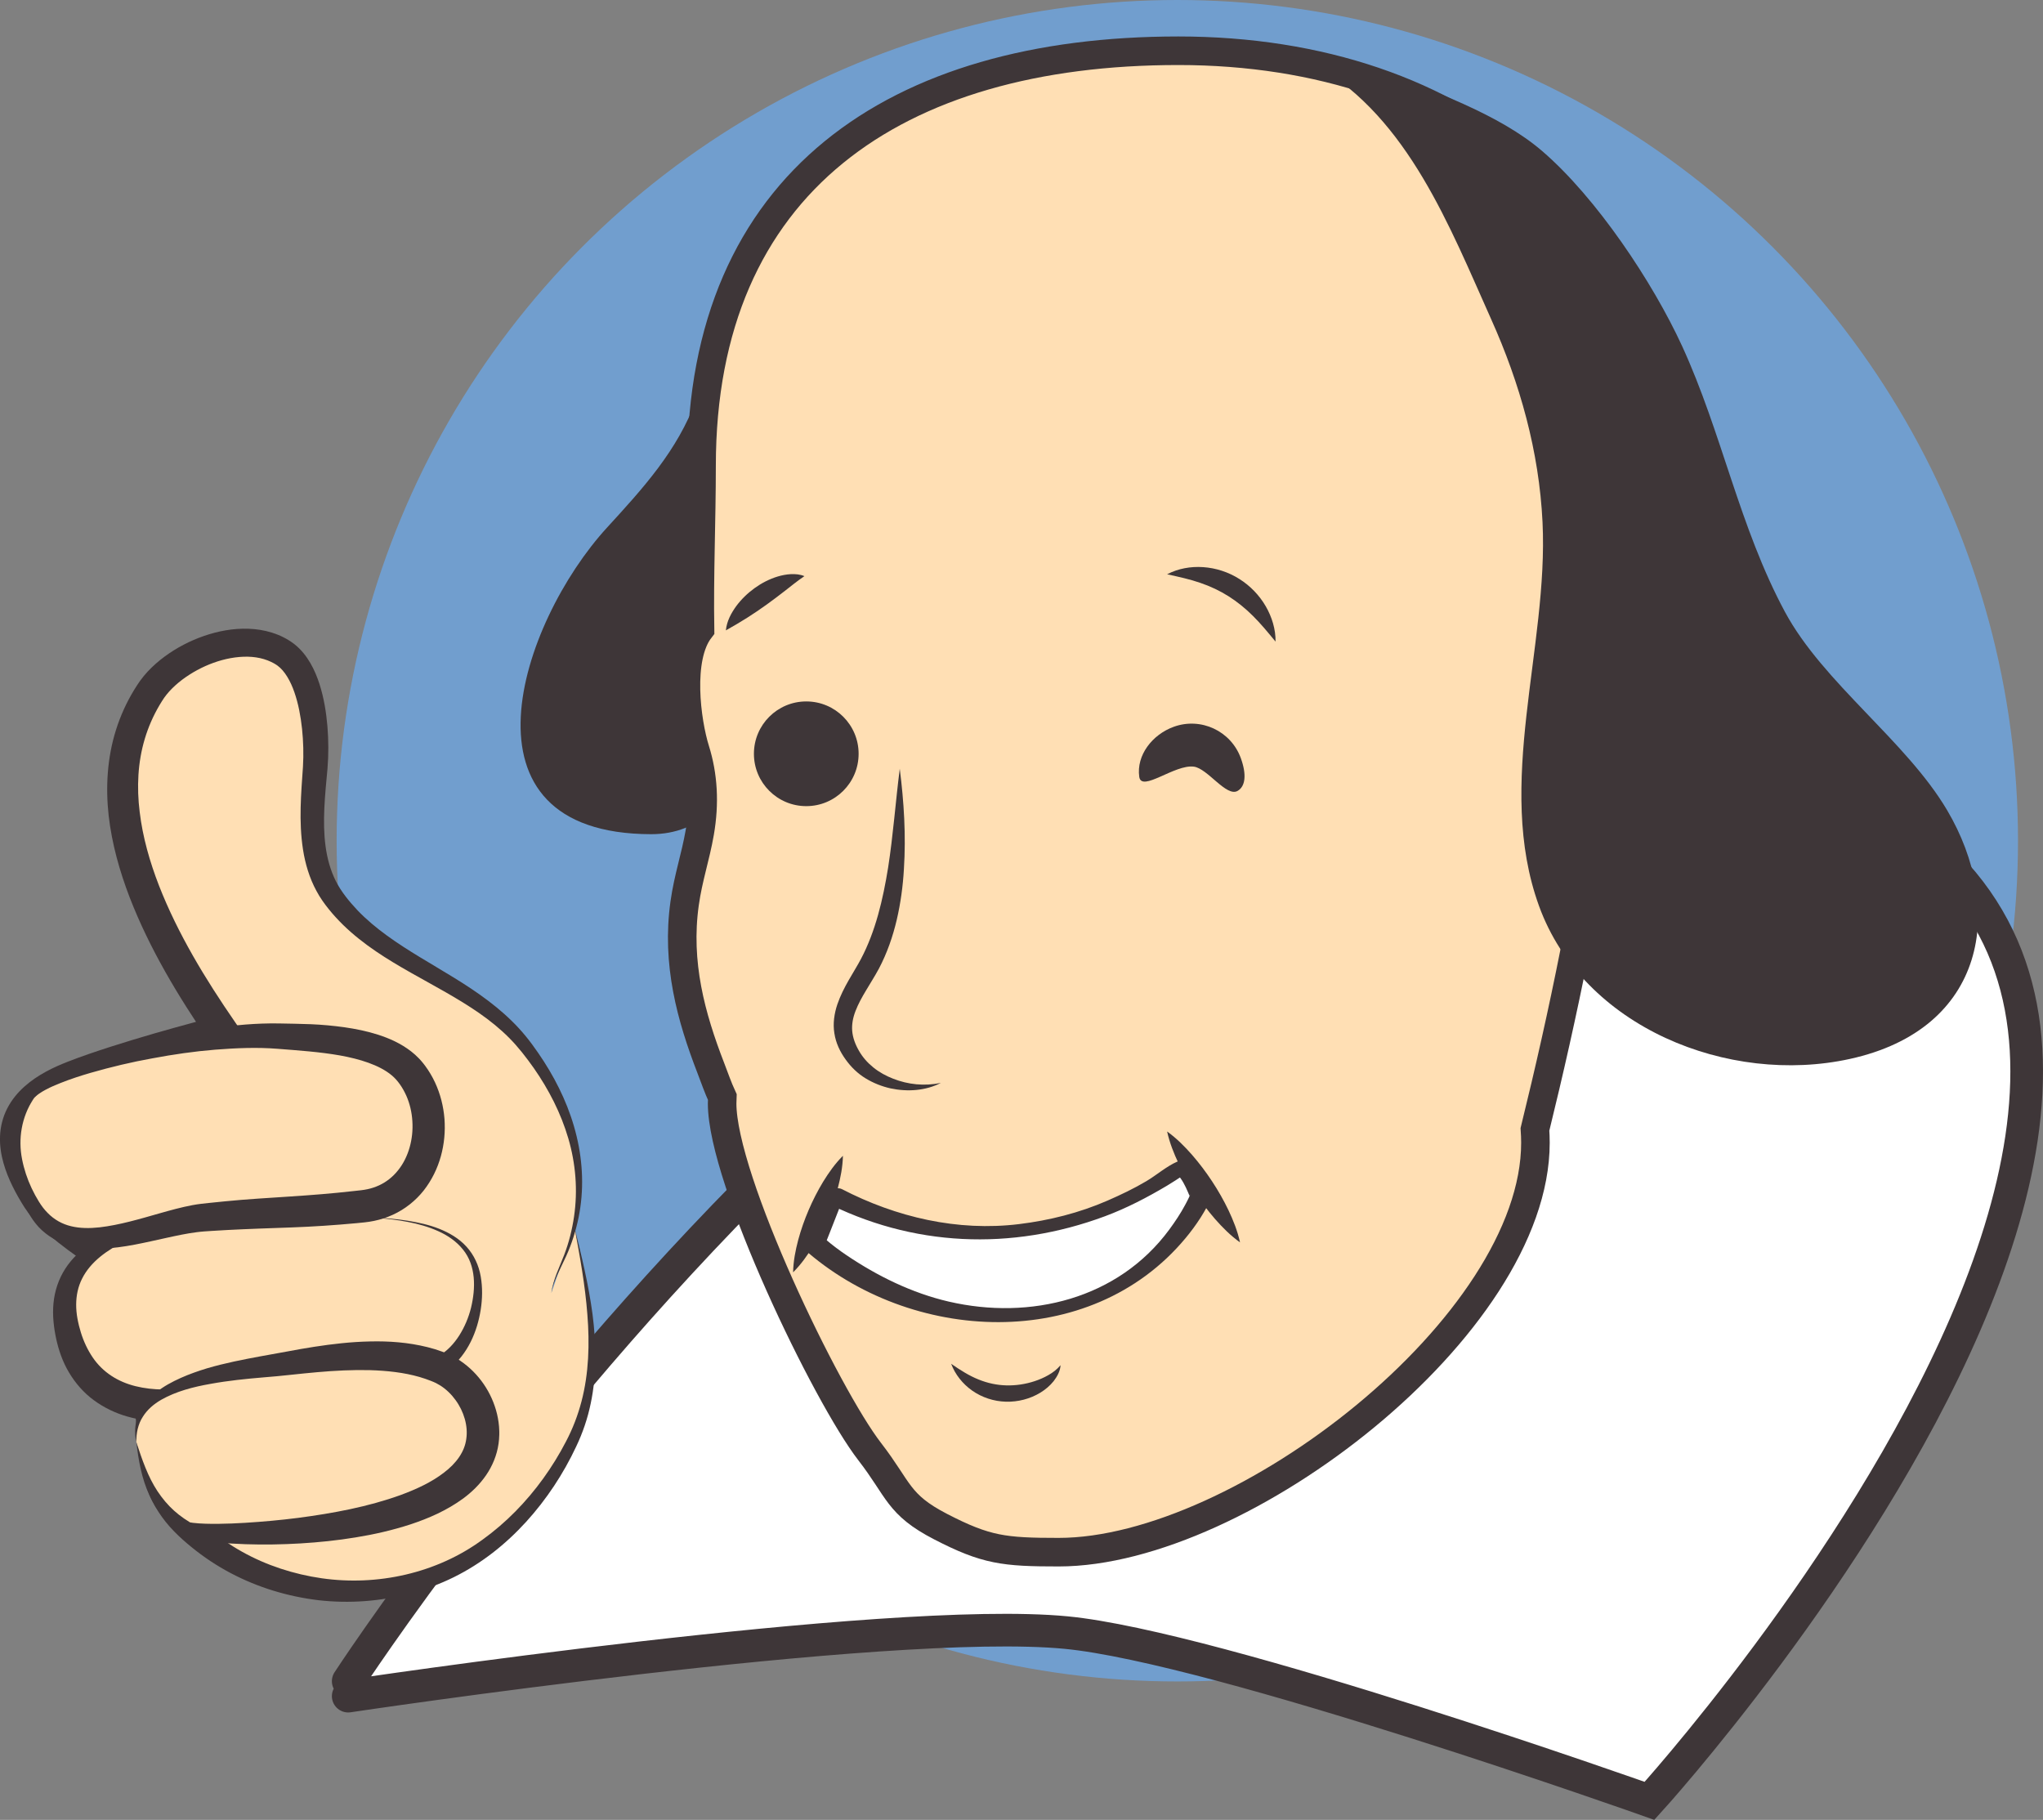 <?xml version="1.0" encoding="utf-8"?>
<!-- Generator: Adobe Illustrator 15.1.0, SVG Export Plug-In . SVG Version: 6.00 Build 0)  -->
<!DOCTYPE svg PUBLIC "-//W3C//DTD SVG 1.1//EN" "http://www.w3.org/Graphics/SVG/1.1/DTD/svg11.dtd">
<svg version="1.1" id="Layer_1" xmlns="http://www.w3.org/2000/svg" xmlns:xlink="http://www.w3.org/1999/xlink" x="0px" y="0px"
	 width="500.817px" height="446.096px" viewBox="0 0 500.817 446.096" enable-background="new 0 0 500.817 446.096"
	 xml:space="preserve">
<rect x="0" y="0" width="500.817" height="446.096" fill="#808080" stroke="none"/>
<g>
	<circle fill="#719ECE" cx="288.607" cy="206.083" r="206.083"/>
	<g>
		<path fill="#FFFFFF" stroke="#3E3638" stroke-width="8" stroke-linecap="round" stroke-miterlimit="10" d="M85.357,415.769
			c0,0,132.031-19.828,175.997-15.582c37.036,3.575,142.997,41.249,142.997,41.249s204.957-225.101,4.584-259.872
			c-155.83-27.041-323.578,230.54-323.578,230.54"/>
		<path fill="#3E3638" d="M187.106,57.816c-0.859,14.231-11.668,27.078-16.447,40.16c-4.544,12.44-13.021,21.71-21.829,31.323
			c-21.437,23.402-38.596,75.104,10.784,75.182c12.077,0.016,20.405-8.396,19.797-20.589c-0.675-13.553-4.784-21.457-0.634-35.278
			c8.138-27.102-8.706-58.745,4.662-84.381"/>
		<path fill="#FFDFB4" stroke="#3E3638" stroke-width="7" stroke-linecap="round" stroke-miterlimit="10" d="M408.935,122.898
			c0-69.357-50.725-110.458-120.081-110.458c-69.357,0-116.874,32.393-116.874,101.748c0,13.447-0.604,26.901-0.381,40.044
			c-5.477,7.085-3.302,22.789-1.172,29.597c1.976,6.312,2.361,13.027,1.116,20.214c-1.052,6.068-2.821,11.068-3.709,17.373
			c-2.072,14.702,1.576,27.884,6.412,40.381c0.869,2.246,1.731,4.771,2.831,7.147c-0.014,0.516-0.055,1.011-0.055,1.534
			c0,18.687,25.567,71.646,36.184,85.362c7.229,9.339,6.825,12.932,17.402,18.393c11.134,5.748,15.52,6.244,28.913,6.244
			c44.804,0,116.873-55.57,116.873-100.374c0-1.103-0.047-2.188-0.118-3.262c3.477-14.131,6.764-28.67,9.696-43.483
			c3.96-20.011,12.392-40.933,14.711-61.401c0.001-0.008,0.001-0.017,0.003-0.024C406.035,156.14,408.935,139.462,408.935,122.898z"
			/>
		<path fill="#3E3638" d="M322.771,16.109c22.484,13.004,32.668,39.615,42.775,62.149c7.084,15.79,11.741,32.401,12.586,49.737
			c1.501,30.795-11.727,64.13-0.861,94.079c10.791,29.743,46.453,44.014,76.196,37.497c33.54-7.348,38.067-36.928,23.829-61
			c-10.027-16.952-30.373-31.188-39.727-48.562c-11.188-20.788-15.461-43.924-25.219-65.17
			c-7.174-15.621-20.966-36.348-34.326-47.83c-10.682-9.178-27.07-14.734-40.388-20.188c-5.074-2.078-9.194-2.746-14.866-2.546"/>
		<circle fill="#3E3638" cx="197.647" cy="184.772" r="12.833"/>
		<path fill="#3E3638" d="M304.175,185.848c1.461,4.032,1.133,6.938-0.809,8.031c-2.734,1.539-7.308-5.481-10.689-5.951
			c-4.67-0.65-12.86,6.375-13.405,2.484c-0.735-5.272,3.181-10.347,8.466-12.261C294.402,175.738,301.76,179.184,304.175,185.848z"
			/>
		<g>
			<path fill="#3E3638" d="M220.564,188.439c1.034,8.132,1.548,16.326,1.018,24.605c-0.235,4.138-0.793,8.288-1.748,12.396
				c-0.961,4.102-2.363,8.163-4.374,11.984c-1.042,1.943-2.151,3.63-3.151,5.344c-1.021,1.692-1.939,3.368-2.579,5.03
				c-0.649,1.663-0.952,3.304-0.819,4.929c0.14,1.623,0.734,3.263,1.65,4.842c0.891,1.576,2.09,2.929,3.525,4.086
				c1.432,1.168,3.113,2.094,4.904,2.779c3.58,1.407,7.644,1.863,11.656,1.004c-3.666,1.929-8.155,2.242-12.357,1.349
				c-2.106-0.479-4.169-1.28-6.076-2.443c-1.92-1.155-3.599-2.784-4.913-4.632c-1.319-1.811-2.403-3.999-2.763-6.431
				c-0.401-2.426-0.001-4.912,0.723-7.069c1.482-4.323,4.009-7.776,5.783-11.126c3.588-6.788,5.406-14.575,6.676-22.463
				C218.953,204.704,219.532,196.582,220.564,188.439z"/>
		</g>
		<g>
			<path fill="#FFFFFF" d="M204.063,292.938c29.333,15.583,60.958,10.542,85.708-6.875c1.716-1.207,4.849,6.592,4.849,6.592
				s-11.111,28.002-45.52,29.831c-28.308,1.504-49.533-17.646-49.533-17.646s2.335-5.869,4.497-11.444"/>
			<g>
				<path fill="#3E3638" d="M201.775,294.404c21.798,11.286,46.182,12.253,69.09,3.732c5.31-1.976,10.365-4.613,15.229-7.503
					c1.413-0.84,2.781-1.752,4.148-2.663c-1.423,0.948-2.39-1.312-0.803,0.908c0.949,1.328,1.598,2.92,2.229,4.421
					c-0.179-0.425,0.282-0.837-0.142,0.084c-0.3,0.648-0.631,1.281-0.967,1.911c-1.143,2.141-2.492,4.164-3.93,6.115
					c-12.531,16.999-34.066,22.285-54.072,17.641c-8.984-2.085-17.473-6.252-25.086-11.398c-1.736-1.174-3.423-2.432-5.014-3.797
					c-0.463-0.398,0.236,0.102,0.083,0.485c0.298-0.751,0.596-1.502,0.893-2.253c1.188-3.003,2.366-6.011,3.536-9.021
					c0.805-2.071-5.024-1.371-5.813,0.658c-1.485,3.82-2.982,7.636-4.497,11.444c-0.063,0.316,0.012,0.597,0.225,0.839
					c26.188,23.412,70.327,25.643,93.739-2.51c2.637-3.171,5.008-6.753,6.643-10.554c0.678-1.575-0.768-3.434-1.521-4.79
					c-1.638-2.949-3.643-4.936-7.153-3.407c-2.631,1.145-5.082,3.307-7.563,4.781c-3.058,1.817-6.267,3.345-9.523,4.766
					c-6.901,3.013-14.248,4.855-21.708,5.768c-15.039,1.839-30.101-1.681-43.446-8.591
					C204.543,290.534,199.25,293.097,201.775,294.404L201.775,294.404z"/>
			</g>
		</g>
		<g>
			<path fill="#3E3638" d="M286.104,277.355c2.354,1.696,4.293,3.667,6.105,5.721c1.796,2.064,3.429,4.236,4.92,6.5
				c1.493,2.264,2.839,4.623,4.022,7.09c1.168,2.478,2.207,5.039,2.826,7.877c-2.359-1.693-4.299-3.663-6.111-5.717
				c-1.795-2.064-3.428-4.236-4.914-6.504s-2.834-4.627-4.018-7.094C287.769,282.751,286.728,280.19,286.104,277.355z"/>
		</g>
		<g>
			<path fill="#3E3638" d="M206.634,283.312c-0.066,2.788-0.59,5.38-1.252,7.912c-0.681,2.524-1.542,4.973-2.557,7.354
				c-1.014,2.382-2.189,4.695-3.544,6.932c-1.372,2.229-2.885,4.398-4.861,6.369c0.06-2.79,0.582-5.383,1.246-7.915
				c0.681-2.524,1.542-4.972,2.563-7.352c1.021-2.379,2.195-4.692,3.55-6.929C203.152,287.456,204.664,285.286,206.634,283.312z"/>
		</g>
		<g>
			<path fill="#3E3638" d="M233.167,334.302c2.275,1.572,4.426,2.93,6.68,3.833c2.238,0.913,4.531,1.4,6.857,1.457
				c2.32,0.055,4.678-0.287,6.957-1.045c1.141-0.377,2.261-0.858,3.334-1.474c1.086-0.609,2.087-1.369,2.983-2.428
				c-0.069,1.415-0.802,2.752-1.679,3.896c-0.906,1.141-2.043,2.084-3.285,2.846c-2.494,1.514-5.455,2.284-8.418,2.202
				c-2.963-0.067-5.908-1.046-8.279-2.718C235.945,339.195,234.134,336.894,233.167,334.302z"/>
		</g>
		<g>
			<path fill="#3E3638" d="M177.939,154.521c0.219-2.265,1.305-4.235,2.54-5.946c1.268-1.708,2.795-3.18,4.501-4.412
				c1.707-1.229,3.605-2.22,5.675-2.849c1.036-0.306,2.115-0.523,3.226-0.577c1.105-0.042,2.259,0.041,3.309,0.492
				c-1.843,1.238-3.256,2.438-4.776,3.602c-1.496,1.16-2.984,2.297-4.516,3.392c-1.53,1.098-3.095,2.157-4.721,3.193
				C181.537,152.459,179.878,153.425,177.939,154.521z"/>
		</g>
		<g>
			<path fill="#3E3638" d="M286.105,140.771c5.344-2.804,12.354-2.249,17.701,1.144c2.678,1.674,4.913,4.013,6.463,6.677
				c1.541,2.669,2.457,5.65,2.418,8.68c-1.927-2.325-3.662-4.444-5.553-6.306c-1.873-1.868-3.855-3.472-5.99-4.819
				c-2.137-1.347-4.431-2.432-6.924-3.279C291.726,142,289.054,141.418,286.105,140.771z"/>
		</g>
	</g>
	<g>
		<g>
			<path fill="#FFDFB4" d="M135.155,316.943c0.447-3.343,2.822-7.499,3.98-10.649c6.586-17.936,0.908-35.583-10.5-50.041
				c-12.617-15.988-35.107-19.822-46.916-36.208c-6.586-9.138-5.303-21.25-4.462-31.624c0.658-8.127-0.393-23.499-7.764-28.329
				c-10.014-6.565-26.756,0.554-32.58,9.426c-17.419,26.538,2.103,60.976,17.516,83.362c0,0-26.673,6.946-38.018,11.715
				C-0.66,271.771,2.709,283.358,9.14,293.68c7.568,12.147,33.692,21.282,38.67,35.094c2.03,5.636-11.845,11.554-11.219,17.5
				c1.181,11.239,0.476,19.677,9.918,28.456c7.783,7.237,16.798,11.735,26.921,13.955c11.18,2.455,22.932,1.529,33.594-2.646
				c14.924-5.843,26.756-18.891,33.482-33.114c7.838-16.576,4.065-34.947,0.311-52.15"/>
			<path fill="#3E3638" d="M135.155,316.943c0.423-3.283,1.975-6.282,3.14-9.319c1.17-3.044,1.959-6.219,2.426-9.427
				c0.944-6.418,0.407-12.983-1.408-19.149c-1.811-6.175-4.783-11.964-8.458-17.232c-1.852-2.619-3.843-5.2-6.047-7.409
				c-2.229-2.242-4.709-4.241-7.333-6.067c-5.259-3.649-11.028-6.661-16.786-9.92c-5.742-3.257-11.566-6.821-16.551-11.673
				c-1.236-1.215-2.425-2.494-3.52-3.859c-1.08-1.327-2.173-2.86-3.027-4.466c-1.749-3.206-2.775-6.717-3.315-10.188
				c-1.079-6.973-0.448-13.809-0.009-20.285c0.186-3.061,0.098-6.229-0.225-9.312c-0.33-3.083-0.902-6.134-1.862-8.909
				c-0.943-2.755-2.37-5.272-4.146-6.564c-0.109-0.082-0.221-0.157-0.333-0.229l-0.442-0.272l-0.363-0.198l-0.423-0.212
				c-0.57-0.274-1.168-0.504-1.79-0.689c-1.242-0.372-2.579-0.563-3.955-0.593c-5.534-0.09-11.473,2.193-16.087,5.658
				c-1.151,0.873-2.218,1.832-3.144,2.854c-0.462,0.512-0.884,1.04-1.262,1.577c-0.195,0.276-0.34,0.505-0.581,0.885l-0.576,0.949
				c-1.521,2.584-2.724,5.335-3.579,8.197c-1.723,5.727-2.014,11.872-1.253,17.966c0.729,6.106,2.456,12.173,4.742,18.06
				c4.614,11.797,11.347,22.872,18.701,33.521l3.199,4.632l-5.463,1.447c-6.935,1.838-13.888,3.827-20.764,5.874
				c-3.437,1.031-6.859,2.097-10.218,3.238c-1.677,0.571-3.341,1.162-4.952,1.787l-1.194,0.476l-1.175,0.501
				c-0.686,0.304-1.446,0.676-2.131,1.046c-2.788,1.495-5.112,3.422-6.237,5.629c-1.155,2.17-1.219,4.815-0.402,7.739
				c0.793,2.884,2.39,5.94,4.131,8.729c1.572,2.477,4.01,4.743,6.669,6.889c5.38,4.279,11.56,8.1,17.546,12.529
				c2.994,2.23,5.979,4.61,8.719,7.507c1.365,1.449,2.668,3.037,3.789,4.847c0.56,0.904,1.072,1.862,1.509,2.879
				c0.112,0.252,0.216,0.509,0.313,0.771l0.147,0.392l0.098,0.3l0.069,0.242c0.162,0.615,0.209,1.014,0.235,1.491
				c0.023,0.463-0.003,0.919-0.065,1.349c-0.266,1.741-0.983,2.976-1.651,3.975c-0.687,1-1.402,1.799-2.107,2.538
				c-1.411,1.461-2.804,2.674-4.078,3.868c-1.259,1.175-2.445,2.362-3.128,3.388c-0.341,0.502-0.511,0.936-0.528,1.099
				c-0.013,0.045-0.008,0.07-0.014,0.094l0.003,0.067l0.032,0.338l0.126,1.387c0.319,3.677,0.502,7.251,1.02,10.553
				c0.517,3.306,1.474,6.302,3.137,8.985c1.641,2.704,3.955,5.029,6.604,7.285c2.607,2.225,5.427,4.19,8.418,5.863
				c5.966,3.345,12.684,5.518,19.506,6.501c13.654,1.961,28.232-1.208,39.5-9.508c5.68-4.091,10.674-9.207,14.82-14.95
				c2.073-2.874,3.941-5.904,5.575-9.06c1.651-3.136,2.91-6.414,3.807-9.845c1.797-6.858,2.012-14.115,1.437-21.28
				c-0.543-7.187-1.842-14.331-3.18-21.45c1.749,7.029,3.469,14.086,4.438,21.319c0.929,7.216,1.092,14.661-0.44,21.939
				c-0.746,3.626-1.963,7.206-3.561,10.548c-1.565,3.344-3.381,6.573-5.426,9.66c-4.096,6.162-9.105,11.788-15.034,16.38
				c-2.966,2.287-6.157,4.313-9.545,5.988c-3.428,1.693-6.928,2.964-10.586,3.956c-7.284,1.957-14.953,2.541-22.491,1.693
				c-7.535-0.896-14.888-3.1-21.656-6.678c-3.374-1.787-6.574-3.913-9.533-6.324c-2.909-2.363-5.873-5.145-8.085-8.605
				c-2.256-3.433-3.607-7.458-4.28-11.285c-0.701-3.846-0.9-7.521-1.267-11.053l-0.137-1.317l-0.037-0.337
				c-0.013-0.14-0.036-0.412-0.042-0.611c-0.007-0.429,0.014-0.857,0.076-1.26c0.245-1.638,0.903-2.867,1.544-3.877
				c1.324-2.001,2.76-3.359,4.112-4.684c1.353-1.299,2.672-2.492,3.76-3.656c0.539-0.576,1.016-1.148,1.346-1.648
				c0.339-0.496,0.476-0.916,0.465-0.979c0.001-0.019-0.001-0.017-0.003-0.006c0.008,0.025-0.02-0.024,0.033,0.151
				c0.026,0.069-0.013-0.047-0.025-0.085l-0.026-0.08c0.012,0.034-0.063-0.192,0.02,0.057l-0.097-0.242
				c-0.061-0.161-0.128-0.322-0.204-0.483c-0.288-0.644-0.638-1.282-1.041-1.913c-0.803-1.262-1.818-2.482-2.952-3.651
				c-2.272-2.344-4.992-4.481-7.833-6.532c-5.701-4.133-11.972-7.804-17.951-12.538c-2.96-2.387-5.986-5.048-8.357-8.681
				c-1.088-1.717-2.011-3.327-2.904-5.133c-0.875-1.784-1.66-3.67-2.235-5.713c-0.574-2.035-0.937-4.249-0.844-6.575
				c0.083-2.317,0.679-4.733,1.781-6.846c1.088-2.124,2.603-3.915,4.238-5.367c1.641-1.46,3.405-2.616,5.193-3.595
				c0.906-0.493,1.771-0.924,2.74-1.357l1.321-0.569l1.327-0.536c1.763-0.693,3.511-1.321,5.259-1.926
				c3.495-1.205,6.986-2.31,10.483-3.376c6.998-2.131,14-4.041,21.074-5.9l-2.264,6.079c-7.491-10.966-14.486-22.509-19.401-35.224
				c-2.432-6.353-4.324-13.02-5.121-19.965c-0.772-6.926-0.367-14.177,1.795-21.02c1.071-3.414,2.563-6.702,4.414-9.749
				c0.219-0.367,0.496-0.803,0.718-1.146c0.202-0.311,0.502-0.771,0.787-1.16c0.578-0.798,1.195-1.543,1.843-2.241
				c1.298-1.393,2.706-2.612,4.183-3.703c2.96-2.172,6.195-3.846,9.633-5.04c3.437-1.18,7.104-1.889,10.92-1.76
				c3.806,0.144,7.776,1.158,11.162,3.721c1.735,1.353,3.006,3.015,3.986,4.692c0.976,1.688,1.682,3.419,2.239,5.148
				c1.104,3.462,1.65,6.925,1.945,10.371c0.279,3.452,0.302,6.871,0.014,10.358c-0.61,6.576-1.286,12.939-0.476,19.01
				c0.405,3.016,1.198,5.912,2.507,8.526c1.268,2.547,3.272,5.025,5.385,7.253c4.309,4.476,9.669,8.04,15.223,11.415
				c5.555,3.39,11.381,6.616,16.753,10.697c2.685,2.031,5.253,4.271,7.557,6.781c2.333,2.542,4.255,5.266,6.083,8.076
				c3.619,5.632,6.475,11.81,8.032,18.34c1.575,6.512,1.82,13.358,0.498,19.884c-0.667,3.255-1.662,6.443-3.025,9.455
				C137.468,310.841,135.768,313.696,135.155,316.943z"/>
		</g>
		<g>
			<path fill="#FFDFB4" d="M84.42,298.059c-17.042-1.004-73.382-4.2-68.229,26.478c3.381,20.128,21.11,22.686,38.275,18.056
				c8.818-2.378,17.843-5.561,27.297-7.105c8.483-1.387,15.095,2.217,23.556,0.029c8.212-2.123,12.63-13.374,11.732-21.976
				C115.47,298.392,95.592,298.718,84.42,298.059z"/>
			<path fill="#3E3638" d="M84.42,298.059c-10.414-0.631-20.905-0.732-31.253,0.458c-5.166,0.599-10.289,1.56-15.22,2.994
				c-4.895,1.472-9.677,3.517-13.415,6.573c-1.855,1.524-3.391,3.318-4.39,5.31c-1.016,1.988-1.46,4.166-1.468,6.395
				c-0.005,1.115,0.101,2.246,0.304,3.377c0.099,0.58,0.221,1.093,0.374,1.762c0.139,0.54,0.292,1.103,0.467,1.671
				c0.691,2.249,1.677,4.326,2.907,6.139c2.469,3.641,6.167,5.985,10.506,7.051c4.337,1.075,9.164,1.008,13.93,0.271
				c2.409-0.358,4.747-0.868,7.193-1.546l7.481-2.055c5.039-1.393,10.203-2.755,15.531-3.674c1.353-0.231,2.624-0.435,4.069-0.604
				c0.578-0.062,1.483-0.147,2.179-0.165c0.735-0.029,1.466-0.027,2.188-0.002c2.896,0.097,5.608,0.591,8.147,1.009
				c2.541,0.417,4.93,0.787,7.286,0.731c1.175-0.026,2.34-0.149,3.497-0.372c1.034-0.194,2.037-0.575,2.992-1.128
				c1.913-1.106,3.568-2.874,4.865-4.912c1.294-2.047,2.278-4.362,2.88-6.782c1.149-4.785,1.248-10.311-1.982-14.274
				c-1.562-1.962-3.724-3.455-6.073-4.502c-2.353-1.054-4.87-1.778-7.427-2.257C94.869,298.524,89.626,298.363,84.42,298.059z
				 M84.42,298.059c5.211,0.267,10.442,0.373,15.62,1.186c2.579,0.43,5.16,0.982,7.622,1.96c2.445,0.976,4.829,2.335,6.667,4.362
				c1.849,2.009,3.052,4.607,3.517,7.332c0.468,2.68,0.416,5.441-0.003,8.135c-0.429,2.694-1.199,5.362-2.452,7.876
				c-1.254,2.499-2.991,4.893-5.438,6.691c-1.217,0.893-2.62,1.615-4.116,2.067c-1.374,0.419-2.793,0.721-4.22,0.902
				c-2.858,0.356-5.699,0.241-8.333,0.028c-2.64-0.207-5.118-0.421-7.449-0.288c-0.583,0.03-1.158,0.08-1.724,0.153
				c-0.606,0.074-0.996,0.148-1.709,0.284c-1.131,0.247-2.427,0.521-3.63,0.816c-4.9,1.2-9.775,2.749-14.75,4.306
				c-2.485,0.765-5.008,1.576-7.567,2.286c-2.578,0.738-5.34,1.391-8.095,1.808c-5.527,0.806-11.375,0.905-17.154-0.742
				c-2.876-0.815-5.692-2.147-8.185-3.985c-2.506-1.823-4.579-4.229-6.119-6.832c-1.559-2.608-2.516-5.443-3.133-8.243
				c-0.15-0.695-0.28-1.407-0.399-2.146c-0.085-0.614-0.198-1.386-0.255-2.103c-0.131-1.457-0.144-2.944-0.004-4.436
				c0.269-2.98,1.259-5.975,2.897-8.492c1.627-2.532,3.82-4.552,6.169-6.106c4.742-3.109,10.007-4.623,15.198-5.688
				c5.212-1.061,10.471-1.502,15.707-1.759C63.559,296.951,74.001,297.412,84.42,298.059z"/>
		</g>
		<g>
			<path fill="#FFDFB4" d="M8.182,269.407c3.062-5.629,36.899-16.648,60.32-15.413c8.207,0.434,25.194,0.598,31.865,8.567
				c9.093,10.859,4.891,31.372-11.382,33.129c-16.357,1.766-22.91,1.295-39.103,2.758c-12.89,1.165-33.268,12.366-41.707-2.725
				C5.091,290.209,0.871,278.912,8.182,269.407"/>
			<path fill="#3E3638" d="M8.182,269.407c0.595-1.2,1.702-2.058,2.752-2.854c1.076-0.79,2.21-1.492,3.364-2.156
				c2.321-1.303,4.73-2.432,7.167-3.49c4.883-2.102,9.927-3.787,15.032-5.291c10.249-2.83,20.806-4.909,31.801-4.745
				c2.614,0.057,5.256,0.076,7.952,0.19c2.69,0.117,5.404,0.359,8.141,0.74c2.736,0.394,5.499,0.938,8.27,1.824
				c2.759,0.893,5.572,2.112,8.156,4.123c0.642,0.504,1.265,1.058,1.852,1.668c0.148,0.15,0.292,0.307,0.434,0.467l0.41,0.478
				l0.328,0.404l0.391,0.512c0.949,1.285,1.744,2.636,2.406,4.054c1.319,2.832,2.077,5.867,2.319,8.928
				c0.45,6.095-1.105,12.464-5.089,17.556c-1.991,2.519-4.628,4.617-7.59,5.962c-1.478,0.672-3.023,1.176-4.583,1.492
				c-0.777,0.169-1.568,0.275-2.338,0.364l-1.979,0.198c-5.289,0.491-10.625,0.851-15.906,1.043
				c-5.284,0.187-10.472,0.357-15.663,0.625l-3.892,0.228l-1.912,0.129l-0.884,0.08l-0.889,0.103
				c-2.399,0.303-4.906,0.836-7.449,1.396c-5.097,1.095-10.361,2.46-16.017,2.649c-2.817,0.074-5.764-0.146-8.627-1.097
				c-2.857-0.928-5.533-2.722-7.39-5.052c-0.932-1.152-1.696-2.438-2.295-3.691c-0.604-1.258-1.126-2.521-1.578-3.822
				c-0.895-2.594-1.528-5.293-1.675-8.041c-0.164-2.737,0.118-5.514,0.955-8.098C5.013,273.704,6.396,271.345,8.182,269.407
				c-2.919,4.43-3.752,9.787-2.778,14.71c0.477,2.469,1.275,4.869,2.346,7.14c0.532,1.134,1.136,2.245,1.785,3.295
				c0.648,1.055,1.346,1.969,2.158,2.782c1.597,1.633,3.553,2.727,5.743,3.246c2.188,0.531,4.572,0.538,6.981,0.271
				c4.844-0.56,9.767-2.02,14.838-3.47c2.547-0.719,5.144-1.447,7.932-1.972l1.06-0.181l1.072-0.144l2.01-0.221l3.958-0.4
				c5.281-0.524,10.584-0.816,15.787-1.167c5.205-0.34,10.345-0.741,15.502-1.326l1.938-0.212c0.532-0.067,1.044-0.137,1.549-0.252
				c1.012-0.21,1.974-0.537,2.883-0.955c1.816-0.841,3.393-2.11,4.657-3.711c2.563-3.183,3.772-7.682,3.483-12.022
				c-0.13-2.175-0.632-4.322-1.496-6.268c-0.873-1.938-2.086-3.723-3.521-4.926c-1.517-1.288-3.542-2.319-5.743-3.11
				c-2.206-0.797-4.593-1.369-7.038-1.809c-4.912-0.861-10.018-1.209-15.287-1.623c-4.997-0.4-10.125-0.182-15.249,0.219
				c-5.13,0.413-10.262,1.158-15.361,2.117c-5.112,0.915-10.179,2.121-15.182,3.563c-2.5,0.725-4.978,1.535-7.393,2.499
				c-1.21,0.476-2.406,0.991-3.554,1.598c-0.574,0.303-1.134,0.632-1.665,1.003C9.071,268.453,8.553,268.86,8.182,269.407z"/>
		</g>
		<g>
			<path fill="#FFDFB4" d="M33.425,353.501c-1.908-15.761,24.329-17.413,36.848-19.274c11.483-1.708,26.451-3.633,37.583,1.014
				c5.912,2.469,10.314,8.874,10.542,15.433c0.943,27.233-69.103,26.61-72.728,24.142C37.43,369.203,35.199,361.631,33.425,353.501"
				/>
			<path fill="#3E3638" d="M33.425,353.501c-0.505-2.16-0.402-4.55,0.498-6.732c0.908-2.18,2.536-4.015,4.362-5.47
				c1.832-1.477,3.899-2.577,5.998-3.521c2.105-0.938,4.267-1.699,6.445-2.363c4.368-1.285,8.806-2.147,13.189-2.958l6.504-1.175
				c2.19-0.407,4.395-0.817,6.624-1.15c4.455-0.688,8.992-1.212,13.627-1.308c4.63-0.112,9.381,0.216,14.134,1.398
				c1.187,0.291,2.371,0.659,3.541,1.086l0.875,0.337c0.447,0.185,0.517,0.213,0.891,0.383c0.729,0.336,1.281,0.644,1.888,1.001
				c2.353,1.429,4.361,3.29,5.98,5.425c1.616,2.139,2.843,4.564,3.601,7.176c0.382,1.305,0.632,2.66,0.75,4.041
				c0.025,0.366,0.048,0.647,0.058,1.086l0.007,0.415l-0.006,0.548c-0.016,0.772-0.076,1.424-0.173,2.143
				c-0.387,2.817-1.529,5.549-3.099,7.803c-1.569,2.271-3.503,4.108-5.532,5.624c-4.102,2.996-8.527,4.901-12.961,6.374
				c-4.45,1.444-8.937,2.469-13.438,3.193c-4.499,0.743-9.008,1.205-13.515,1.476c-4.507,0.266-9.014,0.345-13.519,0.192
				c-2.253-0.082-4.505-0.208-6.764-0.405c-2.278-0.221-4.479-0.412-6.912-0.989c-0.317-0.085-0.635-0.174-1.028-0.324
				c-0.212-0.089-0.403-0.15-0.776-0.391c-0.107-0.069-0.125-0.091-0.149-0.108l-0.081-0.064l-0.162-0.13
				c-0.414-0.328-0.915-0.746-1.352-1.135c-0.881-0.785-1.715-1.626-2.485-2.518c-1.541-1.783-2.838-3.766-3.791-5.873
				C34.699,362.372,33.938,357.904,33.425,353.501c1.375,4.22,2.821,8.45,5.171,12.016c1.18,1.771,2.519,3.395,4.07,4.782
				c0.773,0.695,1.591,1.336,2.446,1.924c0.433,0.296,0.815,0.545,1.312,0.847l0.177,0.109l0.089,0.055
				c0.034,0.021,0.069,0.044,0.022,0.008c-0.139-0.091-0.068-0.056-0.02-0.053c0.13,0.026,0.353,0.065,0.578,0.094
				c1.922,0.236,4.161,0.266,6.301,0.247c2.166-0.023,4.343-0.114,6.517-0.248c4.349-0.268,8.692-0.662,13.002-1.212
				c8.597-1.13,17.172-2.732,25.056-5.577c3.908-1.434,7.677-3.184,10.679-5.51c3.038-2.296,5.078-5.119,5.475-8.25
				c0.485-3.164-0.572-6.751-2.645-9.565c-1.022-1.416-2.301-2.637-3.714-3.54c-0.341-0.213-0.755-0.447-1.028-0.583
				c-0.126-0.067-0.563-0.262-0.627-0.289l-0.669-0.273c-0.905-0.343-1.821-0.684-2.777-0.949
				c-3.813-1.104-7.963-1.547-12.177-1.676c-4.223-0.101-8.527,0.115-12.86,0.498c-2.166,0.199-4.345,0.407-6.536,0.648
				c-2.231,0.251-4.464,0.449-6.655,0.626c-4.39,0.368-8.724,0.812-12.973,1.586c-4.239,0.742-8.449,1.825-12.102,3.898
				c-1.81,1.043-3.44,2.412-4.542,4.2C33.852,349.081,33.377,351.279,33.425,353.501z"/>
		</g>
	</g>
</g>
</svg>
